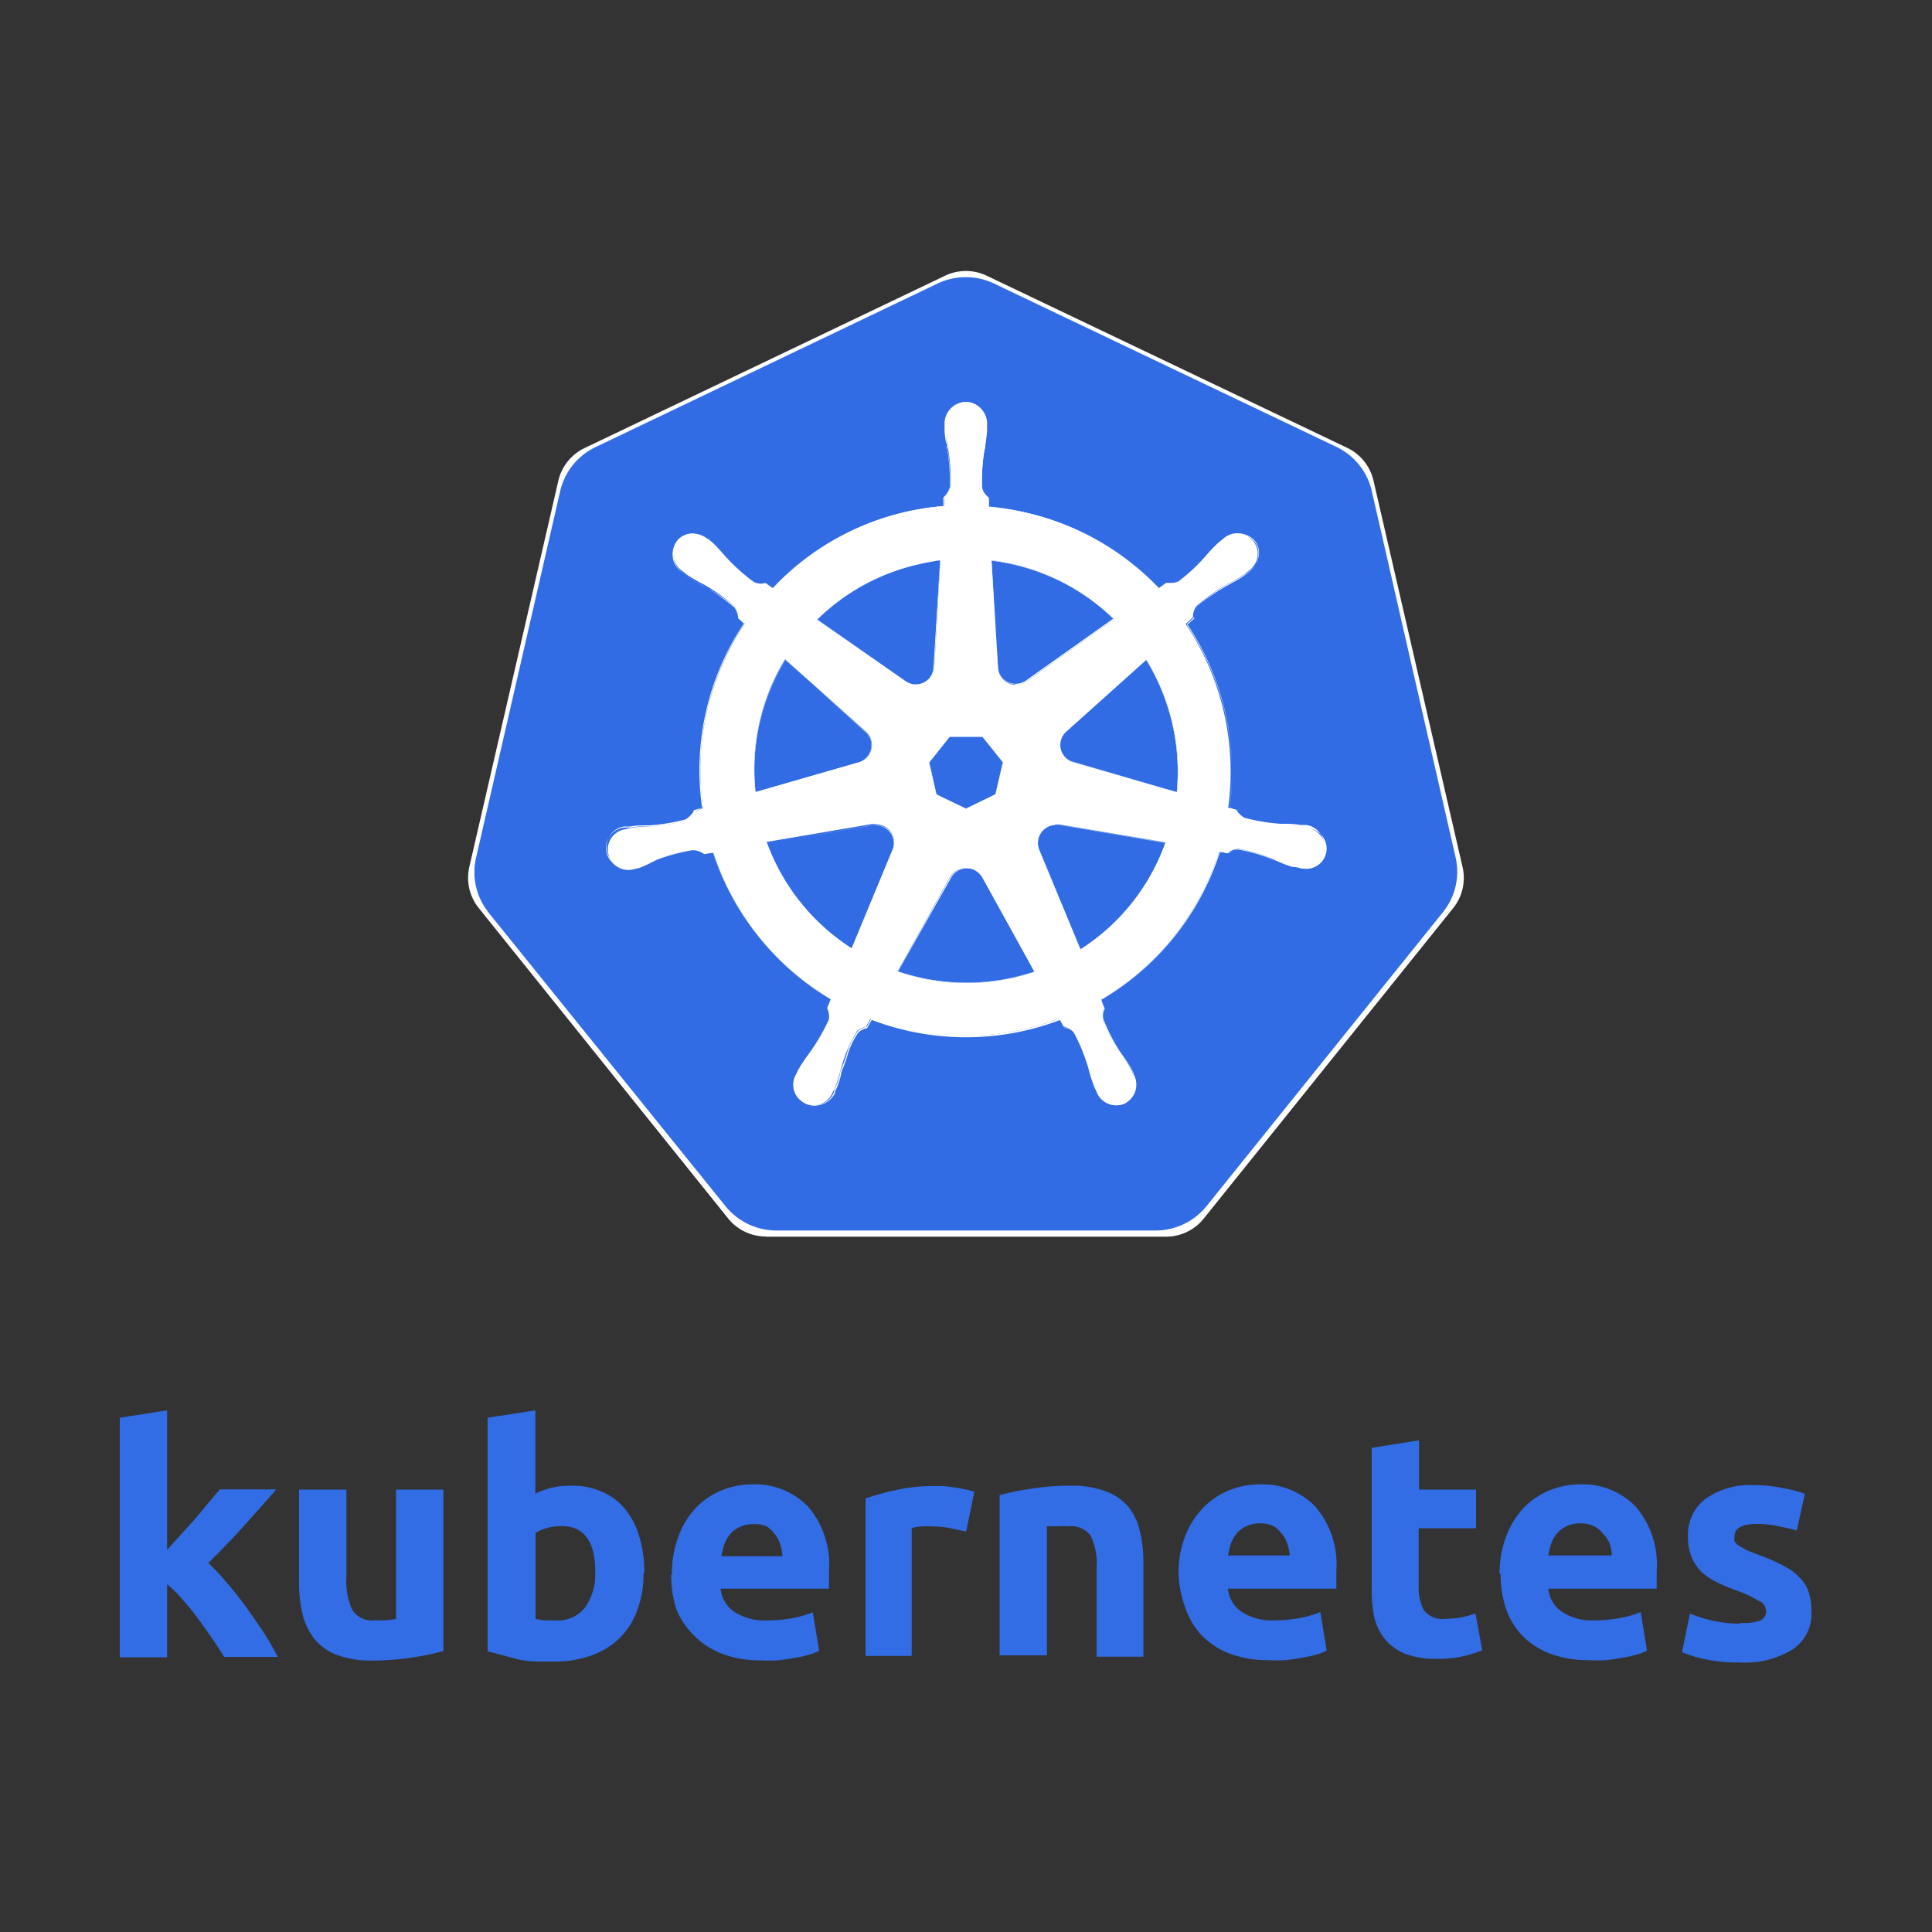 <svg xmlns="http://www.w3.org/2000/svg" id="Layer_1" data-name="Layer 1" viewBox="0 0 100 100"><rect x="0" y="0" width="100" height="100" fill="#333333" stroke="none"/><defs><style>.cls-1{fill:#fff}.cls-2{fill:#326ce5}.cls-3{fill:#326de5}</style></defs><path d="M50,16.51l18.66,8.91,4.61,20L60.36,61.52H39.64L26.73,45.46l4.61-20Z" class="cls-1"/><path d="M39.64,64a2.5,2.5,0,0,1-1.95-.93L24.78,47a2.5,2.5,0,0,1-.49-2.12l4.61-20a2.5,2.5,0,0,1,1.36-1.69l18.66-8.92a2.5,2.5,0,0,1,2.15,0l18.66,8.91a2.5,2.5,0,0,1,1.36,1.69l4.61,20A2.5,2.5,0,0,1,75.22,47L62.3,63.08a2.5,2.5,0,0,1-1.95.93H39.64ZM29.43,44.84L40.84,59H59.16L70.57,44.84,66.5,27.16,50,19.28,33.5,27.16Z" class="cls-1"/><path d="M49.82,14.35a3.4,3.4,0,0,0-1.3.33L30.85,23.13A3.36,3.36,0,0,0,29,25.4l-4.36,19a3.33,3.33,0,0,0,.46,2.57l0.19,0.27L37.55,62.43a3.39,3.39,0,0,0,2.64,1.26H59.81a3.39,3.39,0,0,0,2.64-1.26L74.69,47.21a3.33,3.33,0,0,0,.65-2.84L71,25.4a3.36,3.36,0,0,0-1.83-2.27L51.46,14.68a3.4,3.4,0,0,0-1.64-.33h0Z" class="cls-2"/><path d="M50,20.81A1.12,1.12,0,0,0,48.94,22v0c0,0.09,0,.19,0,0.27a8.83,8.83,0,0,0,.14,1,9.88,9.88,0,0,1,.12,1.92,1.15,1.15,0,0,1-.34.55l0,0.45a13.77,13.77,0,0,0-1.91.29A13.61,13.61,0,0,0,40,30.45l-0.38-.27A0.84,0.84,0,0,1,39,30.12a9.88,9.88,0,0,1-1.43-1.29,8.82,8.82,0,0,0-.7-0.74l-0.24-.19a1.26,1.26,0,0,0-.74-0.28,1,1,0,0,0-.84.37,1.12,1.12,0,0,0,.26,1.56h0l0.22,0.18a8.82,8.82,0,0,0,.88.51A9.88,9.88,0,0,1,38,31.36a1.18,1.18,0,0,1,.21.61l0.34,0.3a13.69,13.69,0,0,0-2.16,9.55L36,42a1.47,1.47,0,0,1-.45.46,9.88,9.88,0,0,1-1.9.31,8.85,8.85,0,0,0-1,.08l-0.28.07h0a1.06,1.06,0,1,0,.47,2.06h0l0.27-.06A8.84,8.84,0,0,0,34,44.5,9.89,9.89,0,0,1,35.85,44a1.17,1.17,0,0,1,.61.21l0.46-.08A13.77,13.77,0,0,0,43,51.72l-0.19.46a1,1,0,0,1,.09.6,10.34,10.34,0,0,1-1,1.72,8.86,8.86,0,0,0-.57.85l-0.14.28a1.06,1.06,0,1,0,1.91.91h0l0.13-.27a8.83,8.83,0,0,0,.31-1,7.4,7.4,0,0,1,.82-1.9,0.86,0.86,0,0,1,.46-0.22l0.24-.43a13.69,13.69,0,0,0,9.76,0l0.23,0.41a0.84,0.84,0,0,1,.54.33,9.87,9.87,0,0,1,.73,1.78,8.85,8.85,0,0,0,.31,1l0.13,0.27a1.06,1.06,0,1,0,1.91-.9l-0.14-.28A8.82,8.82,0,0,0,58,54.48a9.89,9.89,0,0,1-.94-1.68,0.83,0.83,0,0,1,.08-0.62A3.64,3.64,0,0,1,57,51.75a13.77,13.77,0,0,0,6.1-7.67l0.45,0.08a0.84,0.84,0,0,1,.59-0.22,9.89,9.89,0,0,1,1.84.54,8.85,8.85,0,0,0,.95.37l0.27,0.06h0a1.06,1.06,0,1,0,.47-2.06l-0.31-.07a8.85,8.85,0,0,0-1-.08,9.88,9.88,0,0,1-1.9-.31A1.19,1.19,0,0,1,64,41.93l-0.43-.12a13.75,13.75,0,0,0-2.2-9.52l0.38-.34a0.84,0.84,0,0,1,.2-0.6,9.88,9.88,0,0,1,1.57-1.11,8.85,8.85,0,0,0,.88-0.51l0.23-.19a1.06,1.06,0,1,0-1.32-1.65l-0.24.19a8.85,8.85,0,0,0-.7.74A9.91,9.91,0,0,1,61,30.1a1.18,1.18,0,0,1-.64.07l-0.4.29a13.87,13.87,0,0,0-8.78-4.24c0-.14,0-0.4,0-0.47a0.84,0.84,0,0,1-.35-0.53,9.9,9.9,0,0,1,.12-1.92,8.83,8.83,0,0,0,.14-1c0-.09,0-0.21,0-0.3A1.12,1.12,0,0,0,50,20.81h0ZM48.67,29l-0.31,5.55h0a0.93,0.93,0,0,1-1.48.71h0L42.3,32.07a10.9,10.9,0,0,1,5.25-2.86A11.15,11.15,0,0,1,48.67,29Zm2.65,0a11,11,0,0,1,6.34,3.06l-4.52,3.21h0a0.93,0.93,0,0,1-1.48-.71h0ZM40.65,34.14l4.16,3.72v0a0.93,0.93,0,0,1-.37,1.6v0L39.1,41a10.9,10.9,0,0,1,1.55-6.9h0Zm18.68,0A11.1,11.1,0,0,1,60.92,41l-5.35-1.54v0a0.93,0.93,0,0,1-.37-1.6h0l4.13-3.7h0Zm-10.18,4h1.7l1.06,1.32-0.38,1.65L50,41.86l-1.53-.74-0.38-1.65Zm5.46,4.53,0.21,0h0l5.51,0.93a10.91,10.91,0,0,1-4.41,5.54L53.79,44h0a0.94,0.94,0,0,1,.81-1.3h0Zm-9.25,0a0.93,0.93,0,0,1,.84,1.3l0,0-2.12,5.11a11,11,0,0,1-4.4-5.5l5.46-.93h0l0.18,0h0ZM50,44.94a0.94,0.94,0,0,1,.85.49h0l2.69,4.87a11.16,11.16,0,0,1-1.08.3,10.94,10.94,0,0,1-6-.31l2.69-4.86h0A0.93,0.93,0,0,1,50,44.94Z" class="cls-1"/><path d="M42.14,57.23a1,1,0,0,1-.42-0.1,1.13,1.13,0,0,1-.45-1.52l0-.1,0.09-.18a4.45,4.45,0,0,1,.37-0.57l0.2-.28a10.27,10.27,0,0,0,1-1.72,1,1,0,0,0-.09-0.59h0L43,51.72a13.78,13.78,0,0,1-6.1-7.61l-0.46.08h0l0,0A1.12,1.12,0,0,0,35.89,44h0A9.76,9.76,0,0,0,34,44.5h0l-0.31.13a4.48,4.48,0,0,1-.64.23l-0.19,0-0.08,0h0a1.07,1.07,0,1,1-.47-2.08h0l0.09,0,0.2,0a4.32,4.32,0,0,1,.67-0.06l0.35,0h0a9.81,9.81,0,0,0,1.87-.31A1.27,1.27,0,0,0,35.9,42l0-.06h0l0.44-.13a13.7,13.7,0,0,1,2.16-9.54L38.21,32h0v0a1.05,1.05,0,0,0-.2-0.56,9.94,9.94,0,0,0-1.57-1.1l-0.3-.17a4.33,4.33,0,0,1-.58-0.35l-0.16-.12-0.06-.05h0A1.13,1.13,0,0,1,35.05,28a1,1,0,0,1,.81-0.38h0a1.27,1.27,0,0,1,.74.28l0.06,0,0.17,0.14a4.42,4.42,0,0,1,.47.49l0.23,0.25,0,0A9.79,9.79,0,0,0,39,30.11a0.73,0.73,0,0,0,.55.07h0.08L40,30.44a13.62,13.62,0,0,1,6.91-3.95,13.83,13.83,0,0,1,1.91-.29l0-.44h0a1.15,1.15,0,0,0,.34-0.54,9.86,9.86,0,0,0-.12-1.9v0c0-.12,0-0.23-0.06-0.34a4.4,4.4,0,0,1-.09-0.67c0-.05,0-0.12,0-0.18V22h0v0A1.13,1.13,0,0,1,50,20.8a1,1,0,0,1,.75.35,1.25,1.25,0,0,1,.31.84s0,0.07,0,.11,0,0.14,0,.19A4.39,4.39,0,0,1,51,23c0,0.11,0,.22-0.06.34v0.06a9.63,9.63,0,0,0-.11,1.86,0.73,0.73,0,0,0,.29.47l0.06,0.05h0c0,0.08,0,.32,0,0.46A13.72,13.72,0,0,1,56,27.54a13.87,13.87,0,0,1,4,2.91l0.4-.28h0.06A1,1,0,0,0,61,30.09a9.66,9.66,0,0,0,1.39-1.25l0,0,0.22-.25a4.54,4.54,0,0,1,.48-0.49l0.17-.14,0.07-.05a1.13,1.13,0,0,1,1.59.1,1,1,0,0,1,.2.81,1.25,1.25,0,0,1-.46.77l-0.08.06-0.16.13a4.28,4.28,0,0,1-.58.35l-0.3.17A10,10,0,0,0,62,31.35a0.73,0.73,0,0,0-.19.52v0.08h0l-0.16.15-0.21.19a13.75,13.75,0,0,1,2.2,9.52L64,41.92h0l0,0a1.06,1.06,0,0,0,.42.41,9.82,9.82,0,0,0,1.87.31h0l0.35,0a4.32,4.32,0,0,1,.67.06l0.19,0,0.11,0a1.07,1.07,0,1,1-.47,2.08h0l-0.1,0-0.17,0a4.35,4.35,0,0,1-.63-0.23L66,44.49h0a9.75,9.75,0,0,0-1.81-.53,0.73,0.73,0,0,0-.52.17l-0.07,0h0l-0.44-.08a13.77,13.77,0,0,1-2.33,4.38A13.63,13.63,0,0,1,57,51.75l0.05,0.14a1.59,1.59,0,0,0,.12.28h0l0,0.07a0.72,0.72,0,0,0-.05.54A9.93,9.93,0,0,0,58,54.48l0.2,0.28a4.35,4.35,0,0,1,.37.56l0.1,0.2,0,0.08a1.13,1.13,0,0,1-.45,1.52,1,1,0,0,1-.83,0,1.24,1.24,0,0,1-.64-0.62l0-.08-0.09-.19a4.46,4.46,0,0,1-.21-0.64c0-.11-0.06-0.21-0.09-0.33v0a9.76,9.76,0,0,0-.72-1.75,0.73,0.73,0,0,0-.46-0.3l-0.07,0h0L55,53l-0.12-.21a13.7,13.7,0,0,1-9.76,0l-0.24.43h0a0.85,0.85,0,0,0-.45.22,4,4,0,0,0-.59,1.27c-0.07.21-.14,0.42-0.23,0.63s-0.07.22-.09,0.33a4.33,4.33,0,0,1-.21.64l-0.09.18,0,0.09h0A1.2,1.2,0,0,1,42.14,57.23Zm0.71-5.06a1.05,1.05,0,0,1,.09.6,10.28,10.28,0,0,1-1,1.72l-0.2.28a4.43,4.43,0,0,0-.37.57l-0.09.18,0,0.1a1.05,1.05,0,1,0,1.89.9h0l0-.09,0.09-.18a4.32,4.32,0,0,0,.21-0.64c0-.11.06-0.22,0.1-0.33s0.16-.42.23-0.63a4,4,0,0,1,.6-1.28,0.87,0.87,0,0,1,.46-0.22l0.24-.44h0a13.69,13.69,0,0,0,9.76,0h0L55,53l0.1,0.18,0.07,0a0.75,0.75,0,0,1,.47.31,9.78,9.78,0,0,1,.72,1.75v0c0,0.11.07,0.22,0.09,0.33a4.45,4.45,0,0,0,.21.64l0.09,0.19,0,0.08a1.23,1.23,0,0,0,.63.61,1,1,0,0,0,.82,0,1.11,1.11,0,0,0,.45-1.49l0-.08-0.1-.2a4.34,4.34,0,0,0-.37-0.56L58,54.49a9.93,9.93,0,0,1-.94-1.68,0.74,0.74,0,0,1,.05-0.56l0-.07A1.7,1.7,0,0,1,57,51.9L57,51.75h0a13.76,13.76,0,0,0,6.1-7.67h0l0.45,0.08,0.06,0a0.75,0.75,0,0,1,.53-0.18,9.77,9.77,0,0,1,1.81.53h0l0.32,0.13a4.33,4.33,0,0,0,.63.23l0.17,0,0.1,0h0a1.05,1.05,0,1,0,.47-2l-0.11,0-0.19,0a4.3,4.3,0,0,0-.67-0.06l-0.35,0h0a9.82,9.82,0,0,1-1.88-.31A1.07,1.07,0,0,1,64.07,42l0,0-0.43-.13h0a13.74,13.74,0,0,0-2.2-9.52h0l0.21-.19,0.16-.14V31.86a0.75,0.75,0,0,1,.2-0.53,10,10,0,0,1,1.57-1.11l0.31-.17a4.26,4.26,0,0,0,.57-0.34l0.16-.12,0.08-.06a1.23,1.23,0,0,0,.45-0.75,1,1,0,0,0-.2-0.79,1.11,1.11,0,0,0-1.57-.09l-0.07.05-0.17.14a4.52,4.52,0,0,0-.47.49l-0.22.25,0,0A9.67,9.67,0,0,1,61,30.11a1.06,1.06,0,0,1-.59.08H60.35l-0.41.29h0a13.85,13.85,0,0,0-4-2.91,13.71,13.71,0,0,0-4.79-1.33h0c0-.14,0-0.39,0-0.47l-0.06-.05a0.74,0.74,0,0,1-.29-0.48,9.65,9.65,0,0,1,.11-1.87V23.29c0-.12,0-0.23.06-0.34a4.37,4.37,0,0,0,.09-0.67c0-.05,0-0.13,0-0.19S51,22,51,22a1.23,1.23,0,0,0-.31-0.83A1,1,0,0,0,50,20.82h0a1.11,1.11,0,0,0-1,1.17h0V22.1c0,0.06,0,.13,0,0.18A4.37,4.37,0,0,0,49,23c0,0.11,0,.22.06,0.34v0a9.87,9.87,0,0,1,.12,1.91,1.16,1.16,0,0,1-.34.55l0,0.45h0a13.81,13.81,0,0,0-1.91.29A13.6,13.6,0,0,0,40,30.46h0l-0.38-.27H39.55A0.75,0.75,0,0,1,39,30.13a9.79,9.79,0,0,1-1.41-1.27l0,0-0.23-.25a4.4,4.4,0,0,0-.47-0.48L36.7,28l-0.06,0a1.25,1.25,0,0,0-.73-0.28,1,1,0,0,0-.84.37,1.11,1.11,0,0,0,.26,1.55h0l0.06,0.05,0.15,0.12a4.31,4.31,0,0,0,.57.35l0.3,0.17A10,10,0,0,1,38,31.36a1.07,1.07,0,0,1,.21.57v0l0.34,0.31h0a13.68,13.68,0,0,0-2.16,9.54h0L36,42l0,0.05a1.25,1.25,0,0,1-.42.41,9.82,9.82,0,0,1-1.88.31h0l-0.35,0a4.3,4.3,0,0,0-.67.06l-0.2,0-0.09,0h0a1.05,1.05,0,1,0,.47,2h0l0.08,0,0.19,0a4.44,4.44,0,0,0,.63-0.23L34,44.5h0A9.78,9.78,0,0,1,35.85,44a1.07,1.07,0,0,1,.57.19l0,0,0.47-.08h0A13.77,13.77,0,0,0,43,51.71h0ZM50,50.88a10.92,10.92,0,0,1-3.53-.58h0l2.69-4.86h0A1,1,0,0,1,50,44.93a1,1,0,0,1,.86.49h0l2.7,4.87h0c-0.35.12-.71,0.22-1.08,0.3A11.07,11.07,0,0,1,50,50.88Zm-3.51-.6a11,11,0,0,0,6,.3c0.36-.08.72-0.18,1.07-0.3l-2.68-4.85h0A0.93,0.93,0,0,0,50,44.95h0a0.93,0.93,0,0,0-.78.49h0Zm9.42-1.12h0L53.78,44h0a0.95,0.95,0,0,1,.82-1.31h0.23l5.52,0.93h0a10.92,10.92,0,0,1-4.41,5.55h0ZM53.8,44l2.13,5.15a10.9,10.9,0,0,0,4.39-5.52l-5.49-.93h0l-0.21,0h0A0.93,0.93,0,0,0,53.8,44h0Zm-9.7,5.16h0a11,11,0,0,1-4.4-5.51h0l5.47-.93h0.19A0.94,0.94,0,0,1,46.2,44l0,0h0Zm-4.39-5.51a10.95,10.95,0,0,0,4.38,5.48L46.2,44l0,0h0a0.92,0.92,0,0,0-.84-1.29l-0.18,0h0ZM50,41.87h0l-1.54-.74h0l-0.38-1.65h0l1.06-1.32h1.71l1.06,1.33-0.38,1.66h0Zm-1.53-.75L50,41.85l1.52-.73,0.38-1.64-1.05-1.32H49.15L48.1,39.47Zm-9.38-.06h0a10.91,10.91,0,0,1,1.55-6.9h0l4.16,3.72v0a0.94,0.94,0,0,1-.37,1.61v0h0Zm1.56-6.9A10.89,10.89,0,0,0,39.11,41l5.31-1.53v0h0a0.92,0.92,0,0,0,.36-1.59h0v0ZM60.92,41h0l-5.36-1.54v0a0.94,0.94,0,0,1-.37-1.61h0l4.14-3.71h0A11.11,11.11,0,0,1,60.93,41h0Zm-5.35-1.56L60.91,41a11.09,11.09,0,0,0-1.59-6.85L55.2,37.85h0a0.92,0.92,0,0,0,.36,1.59h0v0Zm-8.17-4a0.93,0.93,0,0,1-.55-0.18h0l-4.56-3.23h0a10.94,10.94,0,0,1,5.25-2.86A11.24,11.24,0,0,1,48.67,29h0l-0.31,5.56h0A0.94,0.94,0,0,1,47.41,35.48Zm-0.55-.2h0a0.92,0.92,0,0,0,1.47-.71h0L48.66,29a11.19,11.19,0,0,0-1.12.19,10.92,10.92,0,0,0-5.24,2.85l4.54,3.22h0Zm5.72,0.18a0.95,0.95,0,0,1-.94-0.9h0L51.32,29h0a11,11,0,0,1,6.34,3.06h0l-4.53,3.21h0A0.94,0.94,0,0,1,52.58,35.46Zm-0.93-.91h0a0.93,0.93,0,0,0,1.47.71h0l4.51-3.2a11,11,0,0,0-6.32-3Z" class="cls-1"/><g id="layer1-4-7"><g id="text4373-4"><g id="path2985-1"><path d="M8.65,80.22l0.74-.82,0.76-.84,0.67-.81,0.56-.66H14.3q-0.87,1-1.71,1.93T10.78,80.9a10.79,10.79,0,0,1,1,1.07q0.53,0.61,1,1.27t0.91,1.32q0.41,0.66.69,1.2H11.6q-0.26-.43-0.61-0.94t-0.71-1a12,12,0,0,0-.81-1A6.27,6.27,0,0,0,8.65,82v3.78H6.2V73.38L8.65,73v7.24" class="cls-3"/></g><g id="path2987-3"><path d="M22.94,85.46a12.81,12.81,0,0,1-1.61.33,12.6,12.6,0,0,1-2.07.16,5,5,0,0,1-1.84-.3,2.83,2.83,0,0,1-1.15-.82,3.32,3.32,0,0,1-.61-1.28,6.86,6.86,0,0,1-.18-1.63V77.1h2.45v4.53a3.51,3.51,0,0,0,.31,1.71,1.24,1.24,0,0,0,1.17.53l0.56,0,0.53-.07V77.1h2.45v8.36" class="cls-3"/></g><g id="path2989-2"><path d="M30.81,81.36q0-2.37-1.74-2.37a3,3,0,0,0-.76.1,2.14,2.14,0,0,0-.59.25v4.46l0.46,0.07,0.61,0a1.76,1.76,0,0,0,1.51-.69,3,3,0,0,0,.51-1.83m2.5,0.07A5.34,5.34,0,0,1,33,83.3a3.87,3.87,0,0,1-.87,1.43,4,4,0,0,1-1.42.92A5.44,5.44,0,0,1,28.8,86q-0.44,0-.94,0t-1-.1L26,85.67l-0.76-.2V73.38L27.71,73v4.31A4.59,4.59,0,0,1,28.57,77a4.4,4.4,0,0,1,1-.1,3.82,3.82,0,0,1,1.63.33,3.11,3.11,0,0,1,1.18.91,4.09,4.09,0,0,1,.72,1.43,6.41,6.41,0,0,1,.25,1.84" class="cls-3"/></g><g id="path2991-8"><path d="M34.78,81.49a5.34,5.34,0,0,1,.35-2A4.41,4.41,0,0,1,36.06,78a3.89,3.89,0,0,1,1.32-.87,4.21,4.21,0,0,1,1.55-.3A3.81,3.81,0,0,1,41.84,78a4.61,4.61,0,0,1,1.07,3.31q0,0.21,0,.48t0,0.44H37.3a1.63,1.63,0,0,0,.71,1.2,2.84,2.84,0,0,0,1.68.44A7.44,7.44,0,0,0,41,83.76a5.28,5.28,0,0,0,1.07-.31l0.33,2a3.39,3.39,0,0,1-.53.2,5.75,5.75,0,0,1-.74.16q-0.39.08-.86,0.13a8.64,8.64,0,0,1-.92,0,5.52,5.52,0,0,1-2-.35,4.11,4.11,0,0,1-1.43-.94A4,4,0,0,1,35,83.27a5.8,5.8,0,0,1-.26-1.78m5.76-.94a2.3,2.3,0,0,0-.12-0.61,1.36,1.36,0,0,0-.28-0.53A1.38,1.38,0,0,0,39.67,79,1.5,1.5,0,0,0,39,78.89a1.57,1.57,0,0,0-.71.15,1.37,1.37,0,0,0-.49.36,1.76,1.76,0,0,0-.31.54,3.79,3.79,0,0,0-.15.61h3.24" class="cls-3"/></g><g id="path2993-1"><path d="M50,79.27l-0.77-.16a4.4,4.4,0,0,0-1-.1,3.87,3.87,0,0,0-.56,0,2.78,2.78,0,0,0-.48.08v6.62H44.8V77.56a13.78,13.78,0,0,1,1.55-.43,8.74,8.74,0,0,1,2-.21l0.48,0a4.86,4.86,0,0,1,.56.07,5,5,0,0,1,.56.1,2.28,2.28,0,0,1,.48.13l-0.41,2" class="cls-3"/></g><g id="path2995-5"><path d="M51.74,77.39a12.82,12.82,0,0,1,1.61-.33,12.6,12.6,0,0,1,2.07-.16,4.86,4.86,0,0,1,1.83.3,2.69,2.69,0,0,1,1.17.81A3.17,3.17,0,0,1,59,79.25a6.65,6.65,0,0,1,.18,1.61v4.89H56.76V81.16a3.31,3.31,0,0,0-.31-1.68A1.28,1.28,0,0,0,55.28,79a5.08,5.08,0,0,0-.56,0l-0.53,0v6.68H51.74V77.39" class="cls-3"/></g><g id="path2997-7"><path d="M61,81.49a5.34,5.34,0,0,1,.35-2A4.41,4.41,0,0,1,62.32,78a3.89,3.89,0,0,1,1.32-.87,4.21,4.21,0,0,1,1.55-.3A3.81,3.81,0,0,1,68.1,78a4.61,4.61,0,0,1,1.07,3.31q0,0.21,0,.48t0,0.44H63.56a1.63,1.63,0,0,0,.71,1.2,2.84,2.84,0,0,0,1.68.44,7.44,7.44,0,0,0,1.32-.12,5.29,5.29,0,0,0,1.07-.31l0.33,2a3.39,3.39,0,0,1-.53.2,5.75,5.75,0,0,1-.74.16q-0.39.08-.86,0.13a8.64,8.64,0,0,1-.92,0,5.52,5.52,0,0,1-2-.35,4.11,4.11,0,0,1-1.43-.94,4,4,0,0,1-.84-1.43A5.8,5.8,0,0,1,61,81.49m5.76-.94a2.3,2.3,0,0,0-.12-0.61,1.36,1.36,0,0,0-.28-0.53A1.38,1.38,0,0,0,65.93,79a1.5,1.5,0,0,0-.71-0.15,1.57,1.57,0,0,0-.71.15,1.37,1.37,0,0,0-.49.36,1.76,1.76,0,0,0-.31.54,3.79,3.79,0,0,0-.15.61H66.8" class="cls-3"/></g><g id="path2999-1"><path d="M71,74.94l2.45-.39V77.1h2.95v2H73.43v3a2.48,2.48,0,0,0,.26,1.23,1.19,1.19,0,0,0,1.1.46,5.1,5.1,0,0,0,.81-0.07,4.63,4.63,0,0,0,.77-0.21l0.35,1.91a7,7,0,0,1-1,.31,5.75,5.75,0,0,1-1.33.13,4.51,4.51,0,0,1-1.66-.26,2.71,2.71,0,0,1-1.05-.76,3,3,0,0,1-.56-1.18A7.32,7.32,0,0,1,71,82.21V74.94" class="cls-3"/></g><g id="path3001-2"><path d="M77.62,81.49a5.34,5.34,0,0,1,.35-2A4.41,4.41,0,0,1,78.91,78a3.89,3.89,0,0,1,1.32-.87,4.21,4.21,0,0,1,1.55-.3A3.81,3.81,0,0,1,84.68,78a4.61,4.61,0,0,1,1.07,3.31q0,0.21,0,.48t0,0.44H80.14a1.63,1.63,0,0,0,.71,1.2,2.84,2.84,0,0,0,1.68.44,7.44,7.44,0,0,0,1.32-.12,5.29,5.29,0,0,0,1.07-.31l0.33,2a3.39,3.39,0,0,1-.53.2,5.75,5.75,0,0,1-.74.16q-0.39.08-.86,0.13a8.64,8.64,0,0,1-.92,0,5.52,5.52,0,0,1-2-.35,4.11,4.11,0,0,1-1.43-.94,4,4,0,0,1-.84-1.43,5.8,5.8,0,0,1-.26-1.78m5.76-.94a2.3,2.3,0,0,0-.12-0.61A1.36,1.36,0,0,0,83,79.42,1.38,1.38,0,0,0,82.51,79a1.5,1.5,0,0,0-.71-0.15,1.57,1.57,0,0,0-.71.15,1.37,1.37,0,0,0-.49.36,1.76,1.76,0,0,0-.31.54,3.79,3.79,0,0,0-.15.61h3.24" class="cls-3"/></g><g id="path3003-2"><path d="M90.13,84a2.45,2.45,0,0,0,1-.13,0.51,0.51,0,0,0,.28-0.51A0.61,0.61,0,0,0,91,82.84a6.34,6.34,0,0,0-1.1-.51q-0.58-.21-1.05-0.44a3.24,3.24,0,0,1-.79-0.54,2.32,2.32,0,0,1-.51-0.77,2.83,2.83,0,0,1-.18-1.07,2.31,2.31,0,0,1,.91-1.93,3.94,3.94,0,0,1,2.48-.71,7.54,7.54,0,0,1,1.51.15,6.62,6.62,0,0,1,1.15.3L93,79.22A8.8,8.8,0,0,0,92.05,79a4.94,4.94,0,0,0-1.12-.12q-1.15,0-1.15.64a0.66,0.66,0,0,0,0,.26A0.62,0.62,0,0,0,90,80l0.39,0.23,0.66,0.26a9.31,9.31,0,0,1,1.33.59,2.8,2.8,0,0,1,.82.63,1.75,1.75,0,0,1,.43.74,3.14,3.14,0,0,1,.13,1,2.19,2.19,0,0,1-1,1.94,4.75,4.75,0,0,1-2.72.66,7.93,7.93,0,0,1-1.93-.2,7.82,7.82,0,0,1-1.05-.33l0.41-2a8.68,8.68,0,0,0,1.28.39,6.62,6.62,0,0,0,1.3.13" class="cls-3"/></g></g></g></svg>